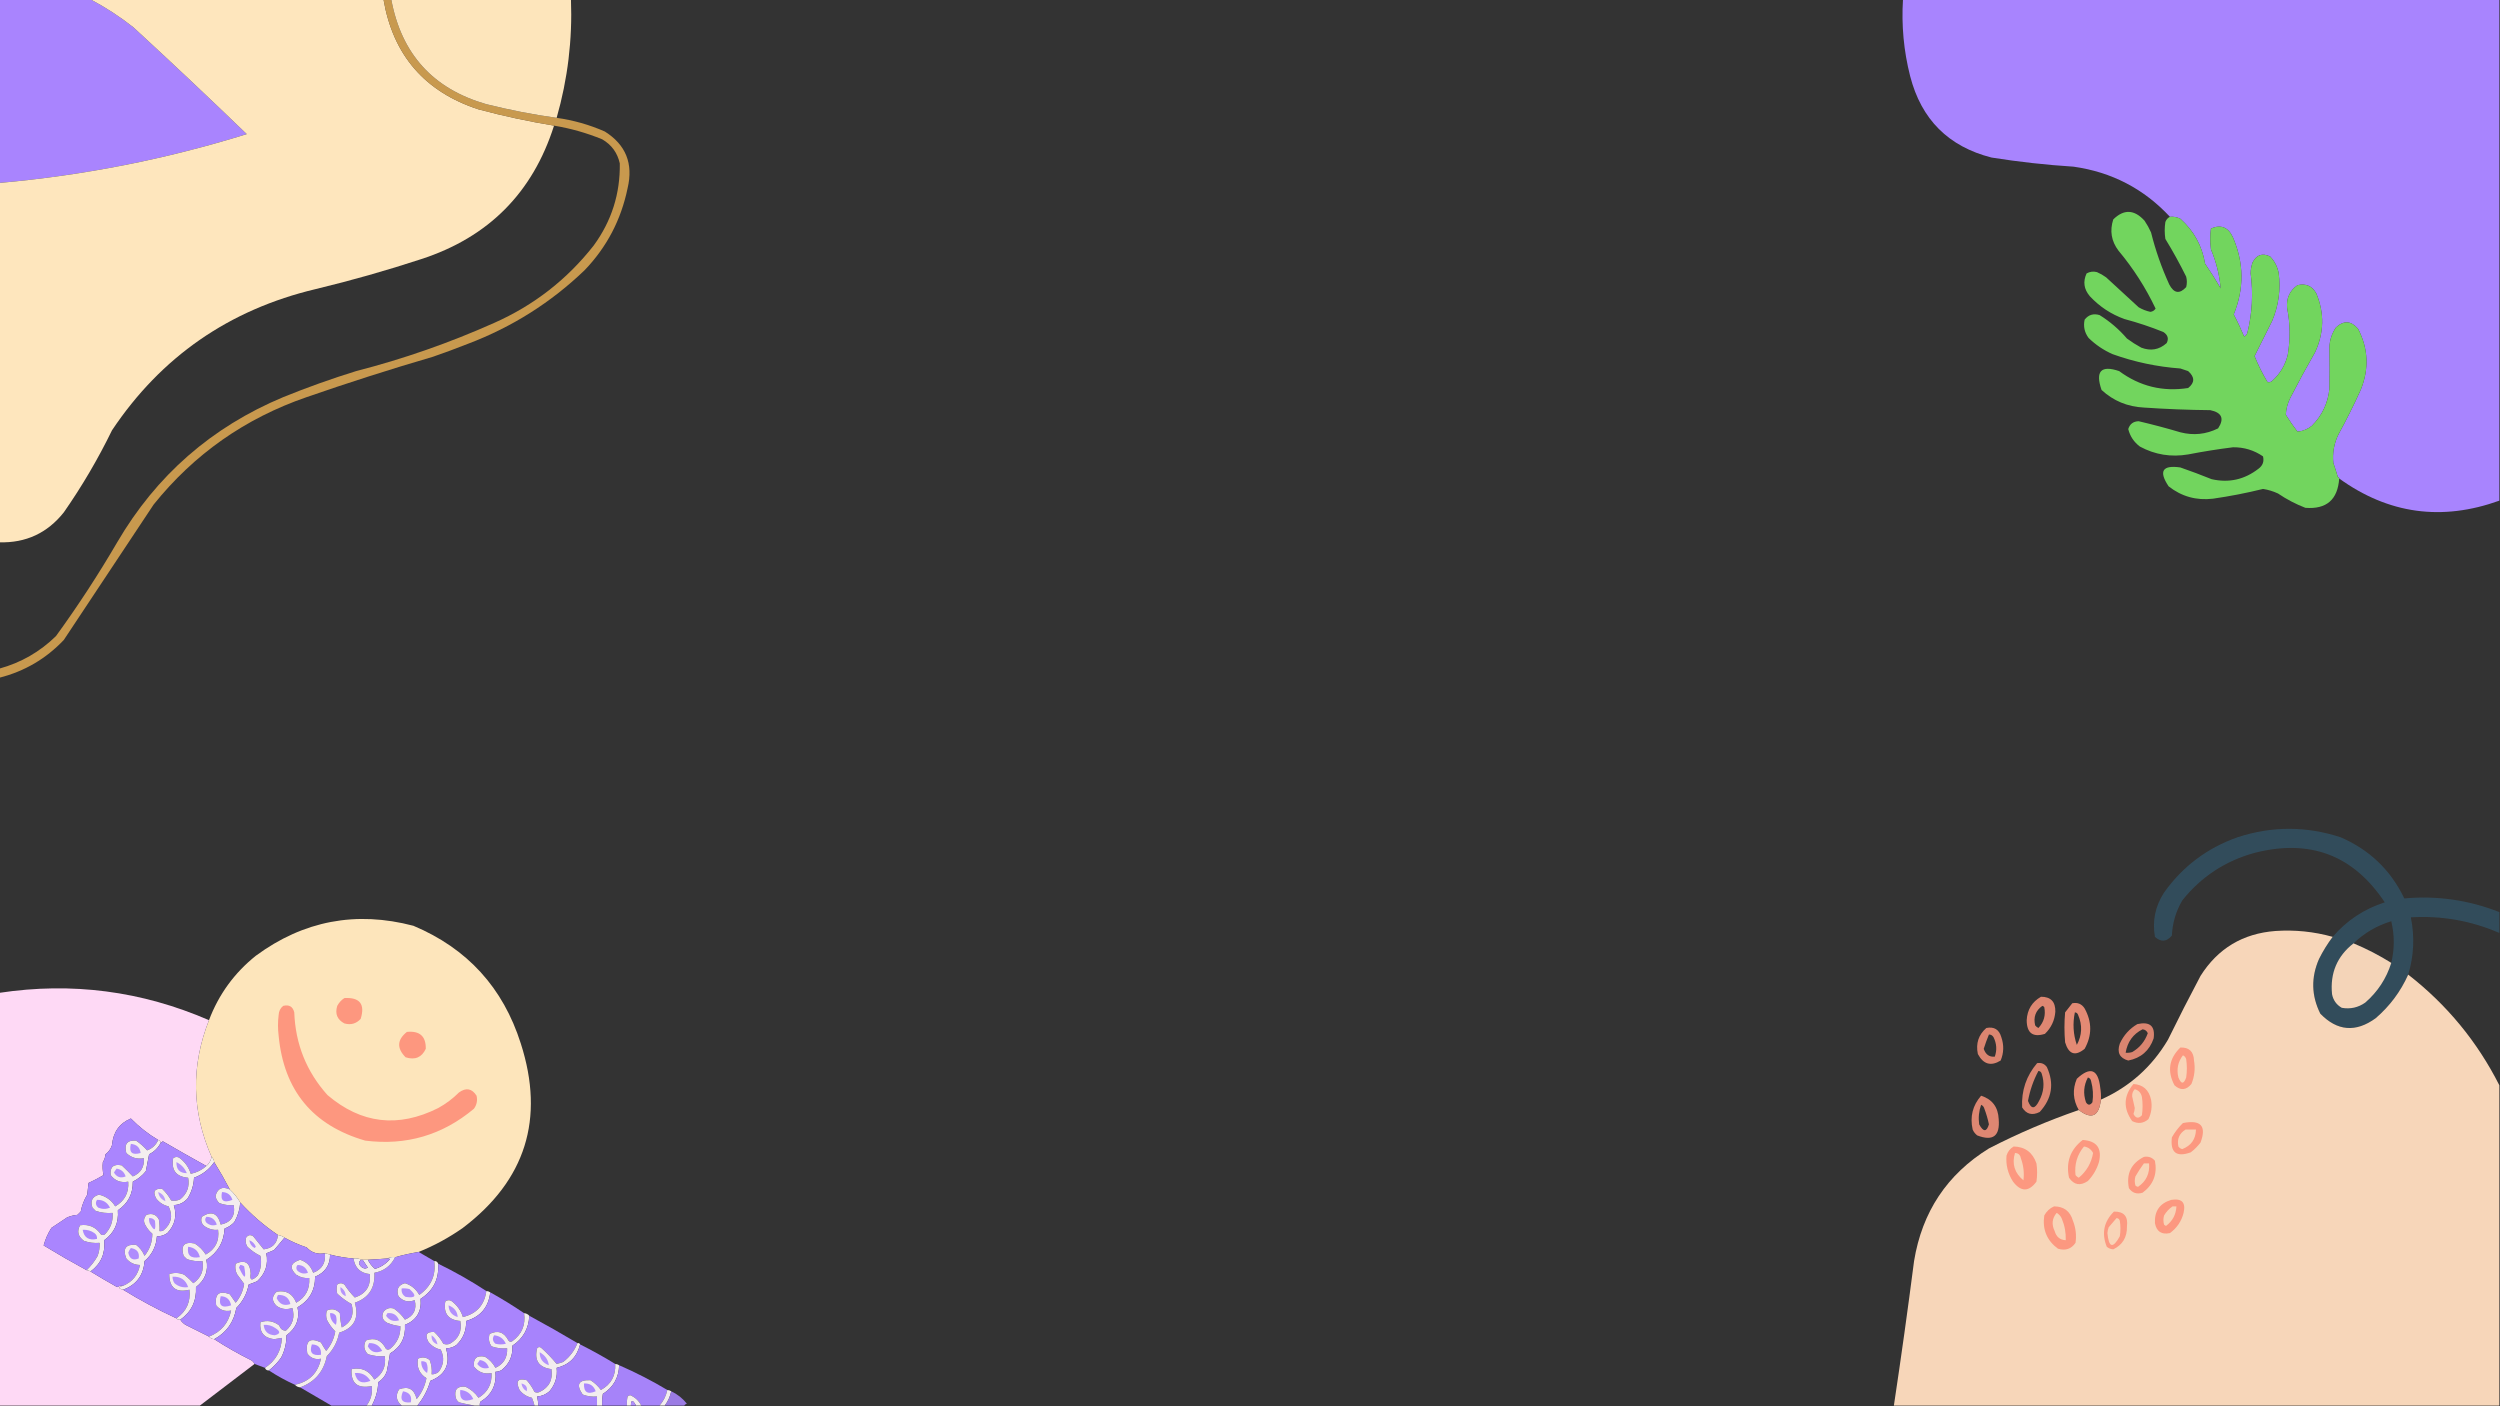 <?xml version="1.0" encoding="UTF-8"?>
<!DOCTYPE svg PUBLIC "-//W3C//DTD SVG 1.1//EN" "http://www.w3.org/Graphics/SVG/1.1/DTD/svg11.dtd">
<svg xmlns="http://www.w3.org/2000/svg" version="1.1" width="1920px" height="1080px" style="shape-rendering:geometricPrecision; text-rendering:geometricPrecision; image-rendering:optimizeQuality; fill-rule:evenodd; clip-rule:evenodd" xmlns:xlink="http://www.w3.org/1999/xlink">
<rect width="100%" height="100%" fill="#333333" stroke="none"/>
<g><path style="opacity:1" fill="#a984fe" d="M -0.5,-0.5 C 22.833,-0.5 46.167,-0.5 69.5,-0.5C 81.118,5.647 92.118,12.814 102.5,21C 131.802,47.967 160.802,75.301 189.5,103C 127.566,122.269 64.232,134.769 -0.5,140.5C -0.5,93.5 -0.5,46.5 -0.5,-0.5 Z"/></g>
<g><path style="opacity:0.997" fill="#fee6bd" d="M 69.5,-0.5 C 144.5,-0.5 219.5,-0.5 294.5,-0.5C 301.861,42.359 326.195,70.526 367.5,84C 386.647,89.121 405.98,93.287 425.5,96.5C 409.109,148.058 375.109,182.225 323.5,199C 296.813,207.755 269.813,215.422 242.5,222C 175.911,237.838 123.745,274.004 86,330.5C 75.261,352.54 62.928,373.54 49,393.5C 36.355,409.405 19.855,417.072 -0.5,416.5C -0.5,324.5 -0.5,232.5 -0.5,140.5C 64.232,134.769 127.566,122.269 189.5,103C 160.802,75.301 131.802,47.967 102.5,21C 92.118,12.814 81.118,5.647 69.5,-0.5 Z"/></g>
<g><path style="opacity:0.868" fill="#dea852" d="M 294.5,-0.5 C 296.5,-0.5 298.5,-0.5 300.5,-0.5C 308.266,41.43 332.6,68.263 373.5,80C 391.327,84.457 409.327,87.957 427.5,90.5C 440.317,92.288 452.651,95.788 464.5,101C 480.656,111.168 486.489,125.668 482,144.5C 477.019,168.772 466.019,189.772 449,207.5C 423.109,232.355 393.276,251.188 359.5,264C 350.577,267.53 341.577,270.863 332.5,274C 299.909,283.53 267.576,293.864 235.5,305C 188.248,321.294 149.081,348.794 118,387.5C 95,422.167 72,456.833 49,491.5C 35.313,505.928 18.813,515.595 -0.5,520.5C -0.5,518.167 -0.5,515.833 -0.5,513.5C 16.171,508.915 30.671,500.582 43,488.5C 59.847,465.31 75.514,441.31 90,416.5C 120.018,365.155 162.518,327.988 217.5,305C 235.863,297.545 254.53,290.879 273.5,285C 309.907,275.643 345.24,263.309 379.5,248C 410.01,234.476 435.51,214.643 456,188.5C 469.708,169.709 476.375,148.709 476,125.5C 474.201,117.367 469.701,111.2 462.5,107C 450.568,102.1 438.234,98.6 425.5,96.5C 405.98,93.287 386.647,89.121 367.5,84C 326.195,70.526 301.861,42.359 294.5,-0.5 Z"/></g>
<g><path style="opacity:0.996" fill="#fee6bc" d="M 300.5,-0.5 C 346.5,-0.5 392.5,-0.5 438.5,-0.5C 439.675,30.435 436.008,60.769 427.5,90.5C 409.327,87.957 391.327,84.457 373.5,80C 332.6,68.263 308.266,41.43 300.5,-0.5 Z"/></g>
<g><path style="opacity:0.998" fill="#a884fe" d="M 1461.5,-0.5 C 1614.17,-0.5 1766.83,-0.5 1919.5,-0.5C 1919.5,127.833 1919.5,256.167 1919.5,384.5C 1875.32,400.411 1834.32,394.744 1796.5,367.5C 1796.5,366.833 1796.17,366.5 1795.5,366.5C 1794.44,362.82 1793.27,359.154 1792,355.5C 1791.23,347.81 1792.56,340.476 1796,333.5C 1802.11,322.392 1807.77,311.059 1813,299.5C 1819.57,283.41 1818.9,267.743 1811,252.5C 1805.63,246.302 1799.96,245.968 1794,251.5C 1790.9,256.036 1789.23,261.036 1789,266.5C 1789.21,277.16 1789.21,287.827 1789,298.5C 1787.86,309.613 1783.36,319.113 1775.5,327C 1772.27,329.616 1768.6,331.116 1764.5,331.5C 1761.24,327.304 1758.24,322.97 1755.5,318.5C 1755.74,313.933 1756.91,309.599 1759,305.5C 1765.08,293.674 1771.41,282.007 1778,270.5C 1784.9,255.625 1785.24,240.625 1779,225.5C 1775.87,219.673 1771.03,217.507 1764.5,219C 1758.5,223.18 1755.83,229.013 1756.5,236.5C 1758.87,248.474 1759.03,260.474 1757,272.5C 1755,280.675 1750.83,287.508 1744.5,293C 1743.55,293.483 1742.55,293.649 1741.5,293.5C 1737.64,287.117 1734.31,280.45 1731.5,273.5C 1735.95,264.595 1740.45,255.595 1745,246.5C 1750.01,234.628 1751.68,222.295 1750,209.5C 1749.02,204.699 1746.85,200.532 1743.5,197C 1737.54,194.132 1733.04,195.632 1730,201.5C 1729.02,204.241 1728.52,207.075 1728.5,210C 1730.53,225.373 1729.7,240.54 1726,255.5C 1725.62,256.942 1724.79,257.942 1723.5,258.5C 1721.1,252.708 1718.44,247.041 1715.5,241.5C 1723.58,221.783 1723.41,202.116 1715,182.5C 1711.43,174.533 1705.76,172.2 1698,175.5C 1697.33,180.833 1697.33,186.167 1698,191.5C 1702.05,201.14 1704.55,211.14 1705.5,221.5C 1701.75,214.998 1697.75,208.665 1693.5,202.5C 1691.21,188.749 1684.88,177.249 1674.5,168C 1671.99,166.748 1669.32,166.248 1666.5,166.5C 1646.48,144.988 1621.81,132.155 1592.5,128C 1571.39,126.659 1550.39,124.325 1529.5,121C 1496.4,112.562 1475.56,91.729 1467,58.5C 1462.07,39.139 1460.24,19.473 1461.5,-0.5 Z"/></g>
<g><path style="opacity:0.973" fill="#74da60" d="M 1666.5,166.5 C 1669.32,166.248 1671.99,166.748 1674.5,168C 1684.88,177.249 1691.21,188.749 1693.5,202.5C 1694,205.467 1694.33,208.467 1694.5,211.5C 1692.74,221.132 1691.57,230.798 1691,240.5C 1695.19,242.628 1698.85,241.628 1702,237.5C 1705.06,232.645 1706.23,227.311 1705.5,221.5C 1704.55,211.14 1702.05,201.14 1698,191.5C 1697.33,186.167 1697.33,180.833 1698,175.5C 1705.76,172.2 1711.43,174.533 1715,182.5C 1723.41,202.116 1723.58,221.783 1715.5,241.5C 1713.03,245.771 1710.53,250.104 1708,254.5C 1706,272.102 1711,274.102 1723,260.5C 1723.46,259.906 1723.63,259.239 1723.5,258.5C 1724.79,257.942 1725.62,256.942 1726,255.5C 1729.7,240.54 1730.53,225.373 1728.5,210C 1728.52,207.075 1729.02,204.241 1730,201.5C 1733.04,195.632 1737.54,194.132 1743.5,197C 1746.85,200.532 1749.02,204.699 1750,209.5C 1751.68,222.295 1750.01,234.628 1745,246.5C 1740.45,255.595 1735.95,264.595 1731.5,273.5C 1727.99,278.572 1726.82,284.239 1728,290.5C 1731.83,294.459 1736.33,295.459 1741.5,293.5C 1742.55,293.649 1743.55,293.483 1744.5,293C 1750.83,287.508 1755,280.675 1757,272.5C 1759.03,260.474 1758.87,248.474 1756.5,236.5C 1755.83,229.013 1758.5,223.18 1764.5,219C 1771.03,217.507 1775.87,219.673 1779,225.5C 1785.24,240.625 1784.9,255.625 1778,270.5C 1771.41,282.007 1765.08,293.674 1759,305.5C 1756.91,309.599 1755.74,313.933 1755.5,318.5C 1755.26,322.41 1756.1,326.077 1758,329.5C 1759.9,331.016 1762.06,331.683 1764.5,331.5C 1768.6,331.116 1772.27,329.616 1775.5,327C 1783.36,319.113 1787.86,309.613 1789,298.5C 1789.21,287.827 1789.21,277.16 1789,266.5C 1789.23,261.036 1790.9,256.036 1794,251.5C 1799.96,245.968 1805.63,246.302 1811,252.5C 1818.9,267.743 1819.57,283.41 1813,299.5C 1807.77,311.059 1802.11,322.392 1796,333.5C 1792.56,340.476 1791.23,347.81 1792,355.5C 1793.27,359.154 1794.44,362.82 1795.5,366.5C 1796.17,366.5 1796.5,366.833 1796.5,367.5C 1795.39,383.776 1786.73,391.276 1770.5,390C 1763.06,387.113 1756.06,383.446 1749.5,379C 1745.84,377.292 1742,376.126 1738,375.5C 1725.29,378.643 1712.45,381.143 1699.5,383C 1686.79,384.491 1675.46,381.325 1665.5,373.5C 1657.71,361.853 1660.71,357.019 1674.5,359C 1682.58,361.803 1690.58,364.803 1698.5,368C 1711.72,371.029 1723.72,368.363 1734.5,360C 1737.79,357.588 1738.96,354.421 1738,350.5C 1731.12,345.764 1723.45,343.43 1715,343.5C 1703.44,344.945 1691.94,346.778 1680.5,349C 1667.4,351.236 1655.07,349.236 1643.5,343C 1638.86,339.539 1635.86,335.039 1634.5,329.5C 1635.73,325.61 1638.39,323.61 1642.5,323.5C 1653.25,326.02 1663.92,328.854 1674.5,332C 1684.56,334.601 1694.23,333.601 1703.5,329C 1708.43,321.519 1706.43,316.852 1697.5,315C 1680.47,314.837 1663.47,314.17 1646.5,313C 1633.94,312.377 1623.11,307.877 1614,299.5C 1609.05,285.109 1613.55,280.276 1627.5,285C 1643.34,296.701 1661,301.035 1680.5,298C 1685.68,293.921 1685.68,289.588 1680.5,285C 1678.5,284.333 1676.5,283.667 1674.5,283C 1656.64,281.691 1639.31,278.025 1622.5,272C 1615.56,268.947 1609.39,264.781 1604,259.5C 1600.89,255.278 1599.89,250.611 1601,245.5C 1603.95,241.723 1607.79,240.557 1612.5,242C 1620.38,246.877 1627.38,252.877 1633.5,260C 1637,262.583 1640.66,264.916 1644.5,267C 1651.79,269.78 1658.29,268.614 1664,263.5C 1665.74,260.099 1664.91,257.266 1661.5,255C 1651.73,251.055 1641.73,247.722 1631.5,245C 1621.24,241.29 1612.41,235.457 1605,227.5C 1600.42,222.107 1599.59,216.273 1602.5,210C 1605.03,208.578 1607.7,208.245 1610.5,209C 1613,210.08 1615.33,211.414 1617.5,213C 1625.83,220.667 1634.17,228.333 1642.5,236C 1645.31,237.658 1648.31,238.825 1651.5,239.5C 1653.21,239.297 1654.54,238.464 1655.5,237C 1647.9,220.972 1638.4,206.138 1627,192.5C 1621.49,185.212 1620.15,177.212 1623,168.5C 1631.14,160.507 1639.14,160.84 1647,169.5C 1648.92,172.339 1650.59,175.339 1652,178.5C 1655.44,192.286 1660.11,205.619 1666,218.5C 1669.59,225.324 1673.92,225.991 1679,220.5C 1679.67,217.833 1679.67,215.167 1679,212.5C 1674.1,202.599 1668.77,192.932 1663,183.5C 1662.33,179.167 1662.33,174.833 1663,170.5C 1663.66,168.676 1664.83,167.343 1666.5,166.5 Z M 1693.5,202.5 C 1697.75,208.665 1701.75,214.998 1705.5,221.5C 1706.23,227.311 1705.06,232.645 1702,237.5C 1698.85,241.628 1695.19,242.628 1691,240.5C 1691.57,230.798 1692.74,221.132 1694.5,211.5C 1694.33,208.467 1694,205.467 1693.5,202.5 Z M 1715.5,241.5 C 1718.44,247.041 1721.1,252.708 1723.5,258.5C 1723.63,259.239 1723.46,259.906 1723,260.5C 1711,274.102 1706,272.102 1708,254.5C 1710.53,250.104 1713.03,245.771 1715.5,241.5 Z M 1731.5,273.5 C 1734.31,280.45 1737.64,287.117 1741.5,293.5C 1736.33,295.459 1731.83,294.459 1728,290.5C 1726.82,284.239 1727.99,278.572 1731.5,273.5 Z M 1755.5,318.5 C 1758.24,322.97 1761.24,327.304 1764.5,331.5C 1762.06,331.683 1759.9,331.016 1758,329.5C 1756.1,326.077 1755.26,322.41 1755.5,318.5 Z"/></g>
<g><path style="opacity:0.951" fill="#334e5e" d="M 1919.5,700.5 C 1919.5,705.833 1919.5,711.167 1919.5,716.5C 1897.83,707.11 1875.16,703.11 1851.5,704.5C 1854.55,719.333 1853.88,734 1849.5,748.5C 1843.69,761.486 1835.36,772.652 1824.5,782C 1809.21,793.094 1795.04,791.928 1782,778.5C 1775.11,764.692 1774.78,750.692 1781,736.5C 1784.01,730.47 1787.51,724.804 1791.5,719.5C 1802.29,706.93 1815.63,698.097 1831.5,693C 1807.44,656.748 1774.11,644.081 1731.5,655C 1709,661.187 1690.5,673.353 1676,691.5C 1671.11,699.837 1668.44,708.837 1668,718.5C 1663.97,723.364 1659.63,723.698 1655,719.5C 1652.86,707.363 1655.2,696.03 1662,685.5C 1676.25,665.436 1695.08,651.269 1718.5,643C 1744.85,634.399 1771.19,634.399 1797.5,643C 1819.72,652.551 1836.05,668.217 1846.5,690C 1871.7,687.728 1896.03,691.228 1919.5,700.5 Z M 1836.5,739.5 C 1827.27,733.719 1817.61,728.719 1807.5,724.5C 1815.72,716.55 1825.39,710.883 1836.5,707.5C 1839.05,718.15 1839.05,728.817 1836.5,739.5 Z"/></g>
<g><path style="opacity:0.995" fill="#fee6bc" d="M 321.5,961.5 C 315.435,962.516 309.435,963.85 303.5,965.5C 301.265,965.205 299.265,965.539 297.5,966.5C 292.507,966.916 287.507,967.249 282.5,967.5C 281.167,967.5 279.833,967.5 278.5,967.5C 278.167,967.5 277.833,967.5 277.5,967.5C 275.735,966.539 273.735,966.205 271.5,966.5C 265.393,966.056 259.393,965.056 253.5,963.5C 252.167,963.167 250.833,962.833 249.5,962.5C 243.926,963.544 239.259,962.044 235.5,958C 229.572,956.035 223.906,953.535 218.5,950.5C 217.07,949.463 215.403,948.796 213.5,948.5C 202.86,941.339 193.194,933.006 184.5,923.5C 182.303,919.762 179.636,916.429 176.5,913.5C 172.749,906.329 168.749,899.329 164.5,892.5C 164.34,890.847 163.674,889.514 162.5,888.5C 147.223,853.825 146.556,818.825 160.5,783.5C 167.968,763.741 179.968,747.241 196.5,734C 233.103,707.08 273.436,699.413 317.5,711C 358.903,728.407 386.403,758.573 400,801.5C 418.519,859.271 403.686,906.437 355.5,943C 344.841,950.495 333.507,956.661 321.5,961.5 Z"/></g>
<g><path style="opacity:0.997" fill="#f7d6b9" d="M 1791.5,719.5 C 1787.51,724.804 1784.01,730.47 1781,736.5C 1774.78,750.692 1775.11,764.692 1782,778.5C 1795.04,791.928 1809.21,793.094 1824.5,782C 1835.36,772.652 1843.69,761.486 1849.5,748.5C 1879.22,771.625 1902.55,799.958 1919.5,833.5C 1919.5,915.5 1919.5,997.5 1919.5,1079.5C 1764.5,1079.5 1609.5,1079.5 1454.5,1079.5C 1460.06,1042.6 1465.22,1005.6 1470,968.5C 1476.19,930.713 1495.36,901.88 1527.5,882C 1549.79,870.513 1572.79,860.68 1596.5,852.5C 1606.39,860.065 1612.05,857.399 1613.5,844.5C 1635.52,834.651 1652.69,819.317 1665,798.5C 1673.09,781.979 1681.43,765.646 1690,749.5C 1703.31,728.422 1722.48,716.922 1747.5,715C 1762.45,713.976 1777.11,715.476 1791.5,719.5 Z"/></g>
<g><path style="opacity:0.988" fill="#f6d5b9" d="M 1807.5,724.5 C 1817.61,728.719 1827.27,733.719 1836.5,739.5C 1832.73,751.538 1826.06,761.705 1816.5,770C 1811.03,773.824 1805.03,775.158 1798.5,774C 1794.42,771.688 1791.92,768.188 1791,763.5C 1789.42,747.346 1794.92,734.346 1807.5,724.5 Z"/></g>
<g><path style="opacity:0.997" fill="#fed9f5" d="M 160.5,783.5 C 146.556,818.825 147.223,853.825 162.5,888.5C 161.921,891.331 160.588,893.664 158.5,895.5C 147.315,889.321 136.148,882.987 125,876.5C 124.617,877.056 124.117,877.389 123.5,877.5C 123.167,876.5 122.5,875.833 121.5,875.5C 113.843,870.985 106.843,865.485 100.5,859C 91.694,862.701 86.861,869.534 86,879.5C 85.07,882.362 83.403,884.695 81,886.5C 80.829,888.715 80.163,890.715 79,892.5C 78.612,895.849 78.779,899.183 79.5,902.5C 75.806,904.677 71.972,906.677 68,908.5C 67.667,911.5 67.333,914.5 67,917.5C 64.555,921.497 62.888,925.831 62,930.5C 61.167,931.333 60.333,932.167 59.5,933C 56.711,933.241 54.044,933.908 51.5,935C 47.5,937.667 43.5,940.333 39.5,943C 36.832,947.157 34.832,951.657 33.5,956.5C 44.329,963.083 55.329,969.416 66.5,975.5C 67.609,975.557 68.609,975.89 69.5,976.5C 76.188,980.6 83.022,984.6 90,988.5C 91.356,987.62 92.856,987.286 94.5,987.5C 90.638,988.459 90.638,989.459 94.5,990.5C 107.682,998.593 121.348,1005.93 135.5,1012.5C 136.209,1013.4 137.209,1013.74 138.5,1013.5C 139.642,1015.43 141.308,1016.93 143.5,1018C 149.22,1020.86 154.886,1023.69 160.5,1026.5C 161.514,1027.67 162.847,1028.34 164.5,1028.5C 173.779,1034.48 183.446,1039.98 193.5,1045C 194.381,1045.71 195.047,1046.54 195.5,1047.5C 181.461,1058.18 167.461,1068.84 153.5,1079.5C 102.167,1079.5 50.833,1079.5 -0.5,1079.5C -0.5,973.833 -0.5,868.167 -0.5,762.5C 55.179,754.073 108.846,761.073 160.5,783.5 Z"/></g>
<g><path style="opacity:0.846" fill="#fc967d" d="M 1567.5,765.5 C 1574.99,765.494 1578.66,769.327 1578.5,777C 1577.98,783.704 1575.31,789.37 1570.5,794C 1561.22,796.903 1556.55,793.403 1556.5,783.5C 1556.94,775.419 1560.61,769.419 1567.5,765.5 Z M 1568.5,772.5 C 1569.12,772.611 1569.62,772.944 1570,773.5C 1571.22,779.664 1569.72,784.997 1565.5,789.5C 1564.52,789.023 1563.69,788.357 1563,787.5C 1561.51,781.163 1563.35,776.163 1568.5,772.5 Z"/></g>
<g><path style="opacity:1" fill="#fd977f" d="M 264.5,766.5 C 276.362,765.86 280.529,771.193 277,782.5C 273.604,786.203 269.437,787.369 264.5,786C 258.975,783.081 257.142,778.581 259,772.5C 260.36,769.977 262.193,767.977 264.5,766.5 Z"/></g>
<g><path style="opacity:0.877" fill="#fc967d" d="M 1591.5,770.5 C 1595.64,769.704 1598.81,771.037 1601,774.5C 1606.72,784.895 1606.72,795.228 1601,805.5C 1593.78,811.412 1588.78,809.745 1586,800.5C 1585.33,792.833 1585.33,785.167 1586,777.5C 1587.84,775.136 1589.68,772.803 1591.5,770.5 Z M 1593.5,777.5 C 1594.75,777.577 1595.58,778.244 1596,779.5C 1599.37,787.311 1599.04,794.977 1595,802.5C 1592.23,794.338 1591.73,786.004 1593.5,777.5 Z"/></g>
<g><path style="opacity:1" fill="#fd977f" d="M 217.5,772.5 C 222.058,771.38 224.891,773.047 226,777.5C 226.89,801.861 235.39,823.028 251.5,841C 277.439,863.074 305.773,866.408 336.5,851C 342.399,847.769 347.732,843.769 352.5,839C 357.94,835.089 362.44,835.922 366,841.5C 366.841,845.12 366.174,848.454 364,851.5C 339.756,871.803 311.923,879.969 280.5,876C 240.164,864.318 217.997,837.485 214,795.5C 213.333,790.167 213.333,784.833 214,779.5C 214.133,776.596 215.3,774.262 217.5,772.5 Z"/></g>
<g><path style="opacity:0.827" fill="#fc967d" d="M 1641.5,786.5 C 1651.15,784.367 1655.32,788.034 1654,797.5C 1650.76,806.912 1644.26,812.579 1634.5,814.5C 1627.86,812.636 1625.69,808.303 1628,801.5C 1630.97,795.033 1635.47,790.033 1641.5,786.5 Z M 1645.5,790.5 C 1647.38,790.712 1648.72,791.712 1649.5,793.5C 1647.26,799.84 1643.26,804.673 1637.5,808C 1635.87,808.494 1634.2,808.66 1632.5,808.5C 1633.87,800.163 1638.2,794.163 1645.5,790.5 Z"/></g>
<g><path style="opacity:0.836" fill="#fc967d" d="M 1525.5,789.5 C 1531.47,788.297 1535.3,790.631 1537,796.5C 1539.12,802.611 1538.95,808.611 1536.5,814.5C 1529.04,819.074 1523.21,817.408 1519,809.5C 1517.31,801.415 1519.47,794.748 1525.5,789.5 Z M 1527.5,794.5 C 1529.02,794.511 1530.18,795.177 1531,796.5C 1533.44,801.44 1533.78,806.44 1532,811.5C 1527.86,811.931 1525.03,809.931 1523.5,805.5C 1524.69,801.742 1526.02,798.075 1527.5,794.5 Z"/></g>
<g><path style="opacity:1" fill="#fd977f" d="M 312.5,792.5 C 322.356,791.532 327.19,795.865 327,805.5C 323.903,812.132 318.736,814.299 311.5,812C 304.606,805.024 304.939,798.524 312.5,792.5 Z"/></g>
<g><path style="opacity:1" fill="#fc9981" d="M 1674.5,804.5 C 1681.24,804.25 1684.74,807.583 1685,814.5C 1686.06,820.724 1685.39,826.724 1683,832.5C 1678.97,837.364 1674.63,837.698 1670,833.5C 1664.28,822.657 1665.78,812.99 1674.5,804.5 Z"/></g>
<g><path style="opacity:1" fill="#f8d5b8" d="M 1676.5,810.5 C 1677.79,811.058 1678.62,812.058 1679,813.5C 1679.67,818.167 1679.67,822.833 1679,827.5C 1677.15,832.772 1675.15,832.772 1673,827.5C 1671.49,821.13 1672.65,815.464 1676.5,810.5 Z"/></g>
<g><path style="opacity:0.827" fill="#fc967d" d="M 1564.5,816.5 C 1567.65,815.959 1570.15,816.959 1572,819.5C 1577.78,832.181 1575.94,843.681 1566.5,854C 1560.77,856.904 1556.27,855.738 1553,850.5C 1552.36,837.589 1556.19,826.255 1564.5,816.5 Z M 1565.5,822.5 C 1566.75,822.577 1567.58,823.244 1568,824.5C 1570.38,831.79 1569.71,838.79 1566,845.5C 1562.77,852.004 1559.94,852.004 1557.5,845.5C 1558.98,837.399 1561.64,829.733 1565.5,822.5 Z"/></g>
<g><path style="opacity:0.891" fill="#fd977f" d="M 1613.5,844.5 C 1612.05,857.399 1606.39,860.065 1596.5,852.5C 1592.03,844.735 1591.53,836.735 1595,828.5C 1605.42,818.798 1611.42,821.132 1613,835.5C 1613.5,838.482 1613.66,841.482 1613.5,844.5 Z M 1603.5,827.5 C 1604.93,827.881 1605.76,828.881 1606,830.5C 1607.44,835.762 1607.77,841.096 1607,846.5C 1605.22,849.003 1603.55,849.003 1602,846.5C 1599.79,839.888 1600.29,833.554 1603.5,827.5 Z"/></g>
<g><path style="opacity:1" fill="#fc9a81" d="M 1638.5,832.5 C 1645.87,833.03 1650.37,837.03 1652,844.5C 1652.98,849.734 1652.31,854.734 1650,859.5C 1646.21,862.803 1642.04,863.303 1637.5,861C 1630.51,851.156 1630.84,841.656 1638.5,832.5 Z"/></g>
<g><path style="opacity:1" fill="#f8d3b6" d="M 1639.5,836.5 C 1642.52,837.353 1644.35,839.353 1645,842.5C 1645.67,847.167 1645.67,851.833 1645,856.5C 1642.43,859.259 1640.26,858.926 1638.5,855.5C 1639.06,854.061 1639.4,852.561 1639.5,851C 1638.83,848 1638.17,845 1637.5,842C 1637.39,839.822 1638.06,837.988 1639.5,836.5 Z"/></g>
<g><path style="opacity:0.848" fill="#fc967d" d="M 1521.5,841.5 C 1530.07,844.271 1534.57,850.271 1535,859.5C 1536.1,872.527 1530.6,876.694 1518.5,872C 1516.95,870.786 1515.78,869.286 1515,867.5C 1512.81,857.658 1514.98,848.991 1521.5,841.5 Z M 1521.5,848.5 C 1522.79,849.058 1523.62,850.058 1524,851.5C 1525.47,855.411 1526.64,859.411 1527.5,863.5C 1525.71,869.456 1523.21,869.456 1520,863.5C 1519.29,858.372 1519.79,853.372 1521.5,848.5 Z"/></g>
<g><path style="opacity:1" fill="#aa85fe" d="M 121.5,875.5 C 119.811,879.355 116.978,882.022 113,883.5C 110.484,880.651 107.651,878.151 104.5,876C 97.676,875.506 95.176,878.672 97,885.5C 100.735,889.096 105.235,890.429 110.5,889.5C 110.967,896.241 108.134,900.908 102,903.5C 99.284,900.589 96.451,897.756 93.5,895C 87.132,893.742 84.299,896.242 85,902.5C 88.386,906.92 92.886,908.586 98.5,907.5C 99.104,915.96 95.771,922.294 88.5,926.5C 85.605,921.777 81.439,918.777 76,917.5C 70.862,918.976 69.195,922.31 71,927.5C 71.833,928.333 72.667,929.167 73.5,930C 77.7,931.367 82.033,931.867 86.5,931.5C 86.97,937.926 84.97,943.426 80.5,948C 79.5,948.667 78.5,948.667 77.5,948C 73.548,942.354 68.215,940.021 61.5,941C 58.931,945.667 59.931,949.667 64.5,953C 68.363,954.354 72.363,954.854 76.5,954.5C 76.699,957.941 76.199,961.274 75,964.5C 72.716,968.614 69.883,972.28 66.5,975.5C 55.329,969.416 44.329,963.083 33.5,956.5C 34.832,951.657 36.832,947.157 39.5,943C 43.5,940.333 47.5,937.667 51.5,935C 54.044,933.908 56.711,933.241 59.5,933C 60.333,932.167 61.167,931.333 62,930.5C 62.888,925.831 64.555,921.497 67,917.5C 67.333,914.5 67.667,911.5 68,908.5C 71.972,906.677 75.806,904.677 79.5,902.5C 78.779,899.183 78.612,895.849 79,892.5C 80.163,890.715 80.829,888.715 81,886.5C 83.403,884.695 85.07,882.362 86,879.5C 86.861,869.534 91.694,862.701 100.5,859C 106.843,865.485 113.843,870.985 121.5,875.5 Z"/></g>
<g><path style="opacity:1" fill="#fc9880" d="M 1676.5,862.5 C 1690.29,859.776 1694.79,864.776 1690,877.5C 1687.83,880.333 1685.33,882.833 1682.5,885C 1671.47,888.97 1666.64,885.136 1668,873.5C 1670.35,869.338 1673.18,865.671 1676.5,862.5 Z"/></g>
<g><path style="opacity:1" fill="#f8d4b7" d="M 1678.5,867.5 C 1681.17,867.5 1683.83,867.5 1686.5,867.5C 1686.35,874.822 1682.85,879.822 1676,882.5C 1674.74,882.241 1673.74,881.574 1673,880.5C 1671.83,874.853 1673.66,870.519 1678.5,867.5 Z"/></g>
<g><path style="opacity:1" fill="#f4eeef" d="M 121.5,875.5 C 122.5,875.833 123.167,876.5 123.5,877.5C 121.522,881.478 118.522,884.478 114.5,886.5C 113.703,890.842 112.87,895.176 112,899.5C 109.268,902.896 105.935,905.563 102,907.5C 102.083,917.006 98.249,924.339 90.5,929.5C 91.293,939.241 87.793,946.908 80,952.5C 81.03,962.604 77.53,970.604 69.5,976.5C 68.609,975.89 67.609,975.557 66.5,975.5C 69.883,972.28 72.716,968.614 75,964.5C 76.199,961.274 76.699,957.941 76.5,954.5C 72.363,954.854 68.363,954.354 64.5,953C 59.931,949.667 58.931,945.667 61.5,941C 68.215,940.021 73.548,942.354 77.5,948C 78.5,948.667 79.5,948.667 80.5,948C 84.97,943.426 86.97,937.926 86.5,931.5C 82.033,931.867 77.7,931.367 73.5,930C 72.667,929.167 71.833,928.333 71,927.5C 69.195,922.31 70.862,918.976 76,917.5C 81.439,918.777 85.605,921.777 88.5,926.5C 95.771,922.294 99.104,915.96 98.5,907.5C 92.886,908.586 88.386,906.92 85,902.5C 84.299,896.242 87.132,893.742 93.5,895C 96.451,897.756 99.284,900.589 102,903.5C 108.134,900.908 110.967,896.241 110.5,889.5C 105.235,890.429 100.735,889.096 97,885.5C 95.176,878.672 97.676,875.506 104.5,876C 107.651,878.151 110.484,880.651 113,883.5C 116.978,882.022 119.811,879.355 121.5,875.5 Z"/></g>
<g><path style="opacity:1" fill="#fc9880" d="M 1599.5,875.5 C 1610.33,876.174 1614.5,881.84 1612,892.5C 1610.32,898.041 1607.48,902.874 1603.5,907C 1597.7,910.951 1592.86,910.117 1589,904.5C 1586.5,892.498 1590,882.832 1599.5,875.5 Z"/></g>
<g><path style="opacity:1" fill="#aa85fe" d="M 158.5,895.5 C 155.052,898.558 151.052,900.558 146.5,901.5C 144.947,896.424 141.947,892.257 137.5,889C 135.888,888.28 134.388,888.446 133,889.5C 131.396,898.724 135.23,903.724 144.5,904.5C 145.726,911.208 143.726,916.708 138.5,921C 136.246,922.15 133.913,922.484 131.5,922C 129.65,918.638 127.317,915.638 124.5,913C 118.609,912.638 117.109,915.138 120,920.5C 122.445,923.64 125.612,925.64 129.5,926.5C 132.996,933.693 131.662,939.86 125.5,945C 124.552,945.483 123.552,945.649 122.5,945.5C 122.665,942.482 122.498,939.482 122,936.5C 119.947,932.708 116.781,931.542 112.5,933C 110.163,935.593 109.996,938.426 112,941.5C 113.29,943.792 114.957,945.792 117,947.5C 117.001,953.84 115.001,959.507 111,964.5C 109.569,961.073 107.402,958.24 104.5,956C 96.516,955.45 94.016,958.95 97,966.5C 99.686,969.734 103.186,971.4 107.5,971.5C 106.001,979.18 101.667,984.513 94.5,987.5C 92.856,987.286 91.356,987.62 90,988.5C 83.022,984.6 76.188,980.6 69.5,976.5C 77.53,970.604 81.03,962.604 80,952.5C 87.793,946.908 91.293,939.241 90.5,929.5C 98.249,924.339 102.083,917.006 102,907.5C 105.935,905.563 109.268,902.896 112,899.5C 112.87,895.176 113.703,890.842 114.5,886.5C 118.522,884.478 121.522,881.478 123.5,877.5C 124.117,877.389 124.617,877.056 125,876.5C 136.148,882.987 147.315,889.321 158.5,895.5 Z"/></g>
<g><path style="opacity:1" fill="#af8cfd" d="M 100.5,878.5 C 104.983,878.951 107.483,881.284 108,885.5C 101.416,887.415 98.916,885.082 100.5,878.5 Z"/></g>
<g><path style="opacity:1" fill="#fc9880" d="M 1546.5,880.5 C 1555.24,880.716 1561.07,885.05 1564,893.5C 1564.67,898.167 1564.67,902.833 1564,907.5C 1558.1,915.47 1552.1,915.47 1546,907.5C 1542.06,901.353 1540.39,894.687 1541,887.5C 1541.97,884.379 1543.8,882.046 1546.5,880.5 Z"/></g>
<g><path style="opacity:1" fill="#f8d3b7" d="M 1600.5,880.5 C 1603.65,880.976 1605.98,882.643 1607.5,885.5C 1606.14,893.23 1602.47,899.563 1596.5,904.5C 1595.52,904.023 1594.69,903.357 1594,902.5C 1593.07,894.206 1595.24,886.873 1600.5,880.5 Z"/></g>
<g><path style="opacity:1" fill="#f8d3b7" d="M 1547.5,885.5 C 1550.05,885.561 1551.55,886.894 1552,889.5C 1554.06,895.02 1554.72,900.687 1554,906.5C 1547.18,900.876 1545.01,893.876 1547.5,885.5 Z"/></g>
<g><path style="opacity:1" fill="#f4eeef" d="M 158.5,895.5 C 160.588,893.664 161.921,891.331 162.5,888.5C 163.674,889.514 164.34,890.847 164.5,892.5C 160.714,898.1 155.548,902.1 149,904.5C 148.743,910.272 147.076,915.605 144,920.5C 141.195,923.653 137.695,925.319 133.5,925.5C 136.036,933.742 134.37,940.908 128.5,947C 126.091,948.707 123.425,949.54 120.5,949.5C 119.964,957.239 116.797,963.573 111,968.5C 110.237,979.424 104.737,986.758 94.5,990.5C 90.638,989.459 90.638,988.459 94.5,987.5C 101.667,984.513 106.001,979.18 107.5,971.5C 103.186,971.4 99.686,969.734 97,966.5C 94.016,958.95 96.516,955.45 104.5,956C 107.402,958.24 109.569,961.073 111,964.5C 115.001,959.507 117.001,953.84 117,947.5C 114.957,945.792 113.29,943.792 112,941.5C 109.996,938.426 110.163,935.593 112.5,933C 116.781,931.542 119.947,932.708 122,936.5C 122.498,939.482 122.665,942.482 122.5,945.5C 123.552,945.649 124.552,945.483 125.5,945C 131.662,939.86 132.996,933.693 129.5,926.5C 125.612,925.64 122.445,923.64 120,920.5C 117.109,915.138 118.609,912.638 124.5,913C 127.317,915.638 129.65,918.638 131.5,922C 133.913,922.484 136.246,922.15 138.5,921C 143.726,916.708 145.726,911.208 144.5,904.5C 135.23,903.724 131.396,898.724 133,889.5C 134.388,888.446 135.888,888.28 137.5,889C 141.947,892.257 144.947,896.424 146.5,901.5C 151.052,900.558 155.052,898.558 158.5,895.5 Z"/></g>
<g><path style="opacity:1" fill="#fc9880" d="M 1646.5,888.5 C 1649.97,887.875 1652.8,888.875 1655,891.5C 1656.93,901.734 1653.76,909.901 1645.5,916C 1641.1,917.378 1637.6,916.212 1635,912.5C 1632.84,901.528 1636.67,893.528 1646.5,888.5 Z"/></g>
<g><path style="opacity:1" fill="#b18ffd" d="M 135.5,892.5 C 139.166,894.282 141.832,897.115 143.5,901C 137.984,900.981 135.317,898.148 135.5,892.5 Z"/></g>
<g><path style="opacity:1" fill="#aa85fe" d="M 164.5,892.5 C 168.749,899.329 172.749,906.329 176.5,913.5C 170.75,910.935 167.083,912.602 165.5,918.5C 165.848,920.697 166.848,922.53 168.5,924C 172.026,925.337 175.692,925.837 179.5,925.5C 180.875,933.771 177.542,938.771 169.5,940.5C 167.299,931.641 162.466,929.641 155,934.5C 153.959,937.636 154.793,940.136 157.5,942C 160.536,944.006 163.869,944.84 167.5,944.5C 168.591,952.985 165.424,959.318 158,963.5C 155.833,960 153,957.167 149.5,955C 141.436,953.399 138.603,956.566 141,964.5C 141.833,965.333 142.667,966.167 143.5,967C 147.363,968.354 151.363,968.854 155.5,968.5C 156.733,975.694 154.4,981.36 148.5,985.5C 146.343,983.178 144.01,981.011 141.5,979C 137.675,977.372 133.842,977.205 130,978.5C 130.006,988.996 135.172,992.996 145.5,990.5C 146.526,999.784 143.192,1007.12 135.5,1012.5C 121.348,1005.93 107.682,998.593 94.5,990.5C 104.737,986.758 110.237,979.424 111,968.5C 116.797,963.573 119.964,957.239 120.5,949.5C 123.425,949.54 126.091,948.707 128.5,947C 134.37,940.908 136.036,933.742 133.5,925.5C 137.695,925.319 141.195,923.653 144,920.5C 147.076,915.605 148.743,910.272 149,904.5C 155.548,902.1 160.714,898.1 164.5,892.5 Z"/></g>
<g><path style="opacity:1" fill="#f8d4b7" d="M 1646.5,893.5 C 1647.83,893.5 1649.17,893.5 1650.5,893.5C 1651.12,901.251 1648.29,907.251 1642,911.5C 1641.23,911.355 1640.56,911.022 1640,910.5C 1639.33,908.167 1639.33,905.833 1640,903.5C 1642,900.014 1644.16,896.681 1646.5,893.5 Z"/></g>
<g><path style="opacity:1" fill="#b08dfd" d="M 89.5,897.5 C 93.012,898.005 95.345,900.005 96.5,903.5C 92.671,905.09 89.671,904.09 87.5,900.5C 88.192,899.482 88.859,898.482 89.5,897.5 Z"/></g>
<g><path style="opacity:1" fill="#f3edef" d="M 176.5,913.5 C 179.636,916.429 182.303,919.762 184.5,923.5C 184.176,928.726 182.676,933.726 180,938.5C 177.93,940.787 175.43,942.453 172.5,943.5C 171.935,953.971 167.269,961.971 158.5,967.5C 160.199,976.06 157.532,983.06 150.5,988.5C 151.021,999.122 147.021,1007.46 138.5,1013.5C 137.209,1013.74 136.209,1013.4 135.5,1012.5C 143.192,1007.12 146.526,999.784 145.5,990.5C 135.172,992.996 130.006,988.996 130,978.5C 133.842,977.205 137.675,977.372 141.5,979C 144.01,981.011 146.343,983.178 148.5,985.5C 154.4,981.36 156.733,975.694 155.5,968.5C 151.363,968.854 147.363,968.354 143.5,967C 142.667,966.167 141.833,965.333 141,964.5C 138.603,956.566 141.436,953.399 149.5,955C 153,957.167 155.833,960 158,963.5C 165.424,959.318 168.591,952.985 167.5,944.5C 163.869,944.84 160.536,944.006 157.5,942C 154.793,940.136 153.959,937.636 155,934.5C 162.466,929.641 167.299,931.641 169.5,940.5C 177.542,938.771 180.875,933.771 179.5,925.5C 175.692,925.837 172.026,925.337 168.5,924C 166.848,922.53 165.848,920.697 165.5,918.5C 167.083,912.602 170.75,910.935 176.5,913.5 Z"/></g>
<g><path style="opacity:1" fill="#ac88fe" d="M 170.5,915.5 C 174.585,915.582 177.252,917.582 178.5,921.5C 171.738,924.159 169.071,922.159 170.5,915.5 Z"/></g>
<g><path style="opacity:1" fill="#b99afc" d="M 121.5,915.5 C 124.79,916.772 126.624,919.105 127,922.5C 123.805,921.149 121.972,918.815 121.5,915.5 Z"/></g>
<g><path style="opacity:1" fill="#ab87fe" d="M 74.5,921.5 C 79.035,921.346 82.369,923.346 84.5,927.5C 81.494,928.748 78.494,928.748 75.5,927.5C 73.454,925.719 73.12,923.719 74.5,921.5 Z"/></g>
<g><path style="opacity:1" fill="#fc9880" d="M 1667.5,921.5 C 1675.66,920.164 1678.83,923.497 1677,931.5C 1675.37,937.93 1671.87,943.097 1666.5,947C 1660.14,948.401 1656.3,945.901 1655,939.5C 1654.49,930.169 1658.66,924.169 1667.5,921.5 Z"/></g>
<g><path style="opacity:1" fill="#aa85fe" d="M 184.5,923.5 C 193.194,933.006 202.86,941.339 213.5,948.5C 212.775,955.042 209.109,958.708 202.5,959.5C 199.855,956.245 197.188,952.912 194.5,949.5C 192.356,948.047 190.523,948.38 189,950.5C 188.294,952.971 188.627,955.305 190,957.5C 193.011,960.378 196.344,962.712 200,964.5C 201.068,969.768 200.401,974.768 198,979.5C 193.454,984.056 191.621,983.556 192.5,978C 192.076,969.721 188.243,967.221 181,970.5C 180.416,973.257 180.75,975.923 182,978.5C 183.848,981.011 185.681,983.511 187.5,986C 186.678,991.477 184.511,996.31 181,1000.5C 179.5,998.333 178,996.167 176.5,994C 168.246,990.919 164.746,993.752 166,1002.5C 168.944,1006.11 172.777,1007.45 177.5,1006.5C 175.437,1016.23 169.771,1022.9 160.5,1026.5C 154.886,1023.69 149.22,1020.86 143.5,1018C 141.308,1016.93 139.642,1015.43 138.5,1013.5C 147.021,1007.46 151.021,999.122 150.5,988.5C 157.532,983.06 160.199,976.06 158.5,967.5C 167.269,961.971 171.935,953.971 172.5,943.5C 175.43,942.453 177.93,940.787 180,938.5C 182.676,933.726 184.176,928.726 184.5,923.5 Z"/></g>
<g><path style="opacity:1" fill="#fc9880" d="M 1577.5,926.5 C 1585.04,926.529 1589.87,930.195 1592,937.5C 1594.18,942.995 1594.85,948.661 1594,954.5C 1590.75,959.223 1586.25,960.723 1580.5,959C 1571.94,952.652 1568.44,944.152 1570,933.5C 1571.74,930.254 1574.24,927.921 1577.5,926.5 Z"/></g>
<g><path style="opacity:1" fill="#f8d3b6" d="M 1668.5,926.5 C 1669.5,926.5 1670.5,926.5 1671.5,926.5C 1671.2,932.769 1668.53,937.769 1663.5,941.5C 1662.91,941.291 1662.41,940.957 1662,940.5C 1661.33,938.167 1661.33,935.833 1662,933.5C 1663.69,930.642 1665.86,928.309 1668.5,926.5 Z"/></g>
<g><path style="opacity:1" fill="#fc9a82" d="M 1623.5,930.5 C 1631.17,930.35 1634.51,934.183 1633.5,942C 1633.67,950.176 1630.17,956.009 1623,959.5C 1621.1,959.385 1619.44,958.718 1618,957.5C 1613.88,947.251 1615.72,938.251 1623.5,930.5 Z"/></g>
<g><path style="opacity:1" fill="#f8d4b7" d="M 1579.5,931.5 C 1581.35,932.52 1582.69,934.02 1583.5,936C 1585.7,941.288 1586.7,946.788 1586.5,952.5C 1582.08,952.256 1579.24,949.922 1578,945.5C 1575.49,940.353 1575.99,935.687 1579.5,931.5 Z"/></g>
<g><path style="opacity:1" fill="#ae8bfd" d="M 158.5,934.5 C 162.547,934.535 165.214,936.535 166.5,940.5C 163.641,941.599 160.974,941.099 158.5,939C 157.272,937.51 157.272,936.01 158.5,934.5 Z"/></g>
<g><path style="opacity:1" fill="#b08dfd" d="M 114.5,935.5 C 116.39,935.297 117.89,935.963 119,937.5C 119.929,945.497 118.596,946.164 115,939.5C 114.51,938.207 114.343,936.873 114.5,935.5 Z"/></g>
<g><path style="opacity:1" fill="#f8d4b7" d="M 1625.5,935.5 C 1626.75,935.577 1627.58,936.244 1628,937.5C 1628.67,941.5 1628.67,945.5 1628,949.5C 1622.69,959.117 1619.52,958.283 1618.5,947C 1618.6,945.439 1618.94,943.939 1619.5,942.5C 1621.52,940.147 1623.52,937.814 1625.5,935.5 Z"/></g>
<g><path style="opacity:1" fill="#ab87fe" d="M 63.5,944.5 C 66.793,944.259 69.793,945.092 72.5,947C 74.037,948.11 74.704,949.61 74.5,951.5C 68.219,952.877 64.552,950.543 63.5,944.5 Z"/></g>
<g><path style="opacity:1" fill="#f4edef" d="M 213.5,948.5 C 215.403,948.796 217.07,949.463 218.5,950.5C 215.991,953.607 213.325,956.774 210.5,960C 208.541,960.931 206.541,961.764 204.5,962.5C 206.216,970.938 203.883,978.105 197.5,984C 195.341,984.912 193.175,985.745 191,986.5C 189.644,993.549 186.478,999.549 181.5,1004.5C 179.667,1015.32 174.001,1023.32 164.5,1028.5C 162.847,1028.34 161.514,1027.67 160.5,1026.5C 169.771,1022.9 175.437,1016.23 177.5,1006.5C 172.777,1007.45 168.944,1006.11 166,1002.5C 164.746,993.752 168.246,990.919 176.5,994C 178,996.167 179.5,998.333 181,1000.5C 184.511,996.31 186.678,991.477 187.5,986C 185.681,983.511 183.848,981.011 182,978.5C 180.75,975.923 180.416,973.257 181,970.5C 188.243,967.221 192.076,969.721 192.5,978C 191.621,983.556 193.454,984.056 198,979.5C 200.401,974.768 201.068,969.768 200,964.5C 196.344,962.712 193.011,960.378 190,957.5C 188.627,955.305 188.294,952.971 189,950.5C 190.523,948.38 192.356,948.047 194.5,949.5C 197.188,952.912 199.855,956.245 202.5,959.5C 209.109,958.708 212.775,955.042 213.5,948.5 Z"/></g>
<g><path style="opacity:0.999" fill="#aa85fe" d="M 218.5,950.5 C 223.906,953.535 229.572,956.035 235.5,958C 239.259,962.044 243.926,963.544 249.5,962.5C 250.322,969.863 247.322,974.863 240.5,977.5C 238.841,972.507 235.507,969.174 230.5,967.5C 223.016,969.914 222.016,973.747 227.5,979C 230.536,981.006 233.869,981.84 237.5,981.5C 238.093,989.983 234.76,996.316 227.5,1000.5C 224.75,993.565 219.75,990.732 212.5,992C 208.607,995.588 208.607,999.254 212.5,1003C 216.269,1005.51 220.269,1006.01 224.5,1004.5C 226.582,1011.42 224.915,1017.25 219.5,1022C 217.057,1021.91 215.39,1020.58 214.5,1018C 210.107,1014.55 205.274,1013.72 200,1015.5C 199.169,1023.18 202.669,1027.51 210.5,1028.5C 212.512,1028.16 214.512,1027.83 216.5,1027.5C 216.053,1037.4 211.72,1045.06 203.5,1050.5C 200.833,1049.5 198.167,1048.5 195.5,1047.5C 195.047,1046.54 194.381,1045.71 193.5,1045C 183.446,1039.98 173.779,1034.48 164.5,1028.5C 174.001,1023.32 179.667,1015.32 181.5,1004.5C 186.478,999.549 189.644,993.549 191,986.5C 193.175,985.745 195.341,984.912 197.5,984C 203.883,978.105 206.216,970.938 204.5,962.5C 206.541,961.764 208.541,960.931 210.5,960C 213.325,956.774 215.991,953.607 218.5,950.5 Z"/></g>
<g><path style="opacity:1" fill="#b08dfd" d="M 191.5,952.5 C 193.809,953.388 195.476,955.054 196.5,957.5C 196.167,957.833 195.833,958.167 195.5,958.5C 193.167,957.168 191.834,955.168 191.5,952.5 Z"/></g>
<g><path style="opacity:1" fill="#ac88fe" d="M 144.5,957.5 C 149.416,958.086 152.416,960.753 153.5,965.5C 146.454,966.775 143.454,964.109 144.5,957.5 Z"/></g>
<g><path style="opacity:1" fill="#af8cfd" d="M 100.5,958.5 C 105.298,959.275 107.298,961.942 106.5,966.5C 102.111,968.305 99.445,966.805 98.5,962C 98.978,960.697 99.645,959.531 100.5,958.5 Z"/></g>
<g><path style="opacity:0.995" fill="#a985fe" d="M 321.5,961.5 C 325.535,963.848 329.535,966.182 333.5,968.5C 334.938,979.308 331.104,987.975 322,994.5C 319.501,989.994 315.834,986.994 311,985.5C 305.859,986.911 304.192,990.245 306,995.5C 309.447,999.399 313.614,1000.4 318.5,998.5C 320.267,1005.63 317.767,1010.63 311,1013.5C 308.741,1010.2 305.908,1007.37 302.5,1005C 299.258,1004.01 296.592,1004.85 294.5,1007.5C 292.805,1011.2 293.805,1014.03 297.5,1016C 300.721,1017.28 304.054,1018.11 307.5,1018.5C 307.681,1025.64 305.014,1031.47 299.5,1036C 298.5,1036.67 297.5,1036.67 296.5,1036C 292.952,1029.12 287.786,1026.96 281,1029.5C 278.996,1033.33 279.496,1036.83 282.5,1040C 286.7,1041.37 291.033,1041.87 295.5,1041.5C 296.637,1049.22 293.971,1055.22 287.5,1059.5C 283.524,1052.59 277.69,1049.93 270,1051.5C 269.345,1062.33 274.512,1066.66 285.5,1064.5C 286.183,1070.1 284.849,1075.1 281.5,1079.5C 272.5,1079.5 263.5,1079.5 254.5,1079.5C 246.5,1074.83 238.5,1070.17 230.5,1065.5C 241.822,1061.34 248.656,1053.34 251,1041.5C 255.999,1036.5 259.166,1030.5 260.5,1023.5C 272.003,1019.92 276.003,1012.26 272.5,1000.5C 283.228,996.74 288.228,989.074 287.5,977.5C 294.837,976.162 300.171,972.162 303.5,965.5C 309.435,963.85 315.435,962.516 321.5,961.5 Z"/></g>
<g><path style="opacity:1" fill="#f3edef" d="M 249.5,962.5 C 250.833,962.833 252.167,963.167 253.5,963.5C 253.47,971.703 249.637,977.37 242,980.5C 242.011,990.983 237.511,998.816 228.5,1004C 230.317,1012.88 227.484,1020.05 220,1025.5C 220.038,1031.51 218.705,1037.18 216,1042.5C 213.304,1046.36 210.137,1049.69 206.5,1052.5C 204.973,1052.57 203.973,1051.91 203.5,1050.5C 211.72,1045.06 216.053,1037.4 216.5,1027.5C 214.512,1027.83 212.512,1028.16 210.5,1028.5C 202.669,1027.51 199.169,1023.18 200,1015.5C 205.274,1013.72 210.107,1014.55 214.5,1018C 215.39,1020.58 217.057,1021.91 219.5,1022C 224.915,1017.25 226.582,1011.42 224.5,1004.5C 220.269,1006.01 216.269,1005.51 212.5,1003C 208.607,999.254 208.607,995.588 212.5,992C 219.75,990.732 224.75,993.565 227.5,1000.5C 234.76,996.316 238.093,989.983 237.5,981.5C 233.869,981.84 230.536,981.006 227.5,979C 222.016,973.747 223.016,969.914 230.5,967.5C 235.507,969.174 238.841,972.507 240.5,977.5C 247.322,974.863 250.322,969.863 249.5,962.5 Z"/></g>
<g><path style="opacity:0.996" fill="#aa85fe" d="M 253.5,963.5 C 259.393,965.056 265.393,966.056 271.5,966.5C 272.574,973.741 276.741,977.741 284,978.5C 284.945,987.621 281.111,993.621 272.5,996.5C 269.514,993.504 266.848,990.171 264.5,986.5C 262.629,985.233 260.796,985.233 259,986.5C 258.333,988.833 258.333,991.167 259,993.5C 262.36,996.671 266.027,999.338 270,1001.5C 272.243,1009.63 269.743,1015.63 262.5,1019.5C 261.675,1015.88 261.175,1012.21 261,1008.5C 258.177,1005.43 254.844,1004.76 251,1006.5C 250.333,1008.83 250.333,1011.17 251,1013.5C 252.677,1016.85 254.843,1019.85 257.5,1022.5C 256.506,1028.15 254.173,1033.15 250.5,1037.5C 249.041,1035.42 247.708,1033.25 246.5,1031C 237.887,1026.92 234.387,1029.76 236,1039.5C 238.591,1043.05 242.091,1044.38 246.5,1043.5C 244.217,1054.45 237.551,1061.12 226.5,1063.5C 219.504,1060.34 212.838,1056.67 206.5,1052.5C 210.137,1049.69 213.304,1046.36 216,1042.5C 218.705,1037.18 220.038,1031.51 220,1025.5C 227.484,1020.05 230.317,1012.88 228.5,1004C 237.511,998.816 242.011,990.983 242,980.5C 249.637,977.37 253.47,971.703 253.5,963.5 Z"/></g>
<g><path style="opacity:1" fill="#f4eeee" d="M 297.5,966.5 C 299.265,965.539 301.265,965.205 303.5,965.5C 300.171,972.162 294.837,976.162 287.5,977.5C 288.228,989.074 283.228,996.74 272.5,1000.5C 276.003,1012.26 272.003,1019.92 260.5,1023.5C 259.166,1030.5 255.999,1036.5 251,1041.5C 248.656,1053.34 241.822,1061.34 230.5,1065.5C 228.847,1065.34 227.514,1064.67 226.5,1063.5C 237.551,1061.12 244.217,1054.45 246.5,1043.5C 242.091,1044.38 238.591,1043.05 236,1039.5C 234.387,1029.76 237.887,1026.92 246.5,1031C 247.708,1033.25 249.041,1035.42 250.5,1037.5C 254.173,1033.15 256.506,1028.15 257.5,1022.5C 254.843,1019.85 252.677,1016.85 251,1013.5C 250.333,1011.17 250.333,1008.83 251,1006.5C 254.844,1004.76 258.177,1005.43 261,1008.5C 261.175,1012.21 261.675,1015.88 262.5,1019.5C 269.743,1015.63 272.243,1009.63 270,1001.5C 266.027,999.338 262.36,996.671 259,993.5C 258.333,991.167 258.333,988.833 259,986.5C 260.796,985.233 262.629,985.233 264.5,986.5C 266.848,990.171 269.514,993.504 272.5,996.5C 281.111,993.621 284.945,987.621 284,978.5C 276.741,977.741 272.574,973.741 271.5,966.5C 273.735,966.205 275.735,966.539 277.5,967.5C 275.189,968.961 275.189,970.794 277.5,973C 279.146,974.401 280.813,974.568 282.5,973.5C 281.156,971.471 279.823,969.471 278.5,967.5C 279.833,967.5 281.167,967.5 282.5,967.5C 283.87,970.262 285.703,972.596 288,974.5C 292.551,973.139 296.385,970.639 299.5,967C 298.906,966.536 298.239,966.369 297.5,966.5 Z"/></g>
<g><path style="opacity:1" fill="#ae8afd" d="M 297.5,966.5 C 298.239,966.369 298.906,966.536 299.5,967C 296.385,970.639 292.551,973.139 288,974.5C 285.703,972.596 283.87,970.262 282.5,967.5C 287.507,967.249 292.507,966.916 297.5,966.5 Z"/></g>
<g><path style="opacity:1" fill="#b08efd" d="M 277.5,967.5 C 277.833,967.5 278.167,967.5 278.5,967.5C 279.823,969.471 281.156,971.471 282.5,973.5C 280.813,974.568 279.146,974.401 277.5,973C 275.189,970.794 275.189,968.961 277.5,967.5 Z"/></g>
<g><path style="opacity:1" fill="#f3edef" d="M 333.5,968.5 C 335.027,968.427 336.027,969.094 336.5,970.5C 337.323,982.188 332.823,991.188 323,997.5C 323.915,1007.23 319.915,1013.89 311,1017.5C 311.617,1027.27 307.783,1034.6 299.5,1039.5C 298.816,1044.21 297.982,1048.87 297,1053.5C 295.75,1056.92 293.583,1059.58 290.5,1061.5C 290.263,1067.94 288.596,1073.94 285.5,1079.5C 284.167,1079.5 282.833,1079.5 281.5,1079.5C 284.849,1075.1 286.183,1070.1 285.5,1064.5C 274.512,1066.66 269.345,1062.33 270,1051.5C 277.69,1049.93 283.524,1052.59 287.5,1059.5C 293.971,1055.22 296.637,1049.22 295.5,1041.5C 291.033,1041.87 286.7,1041.37 282.5,1040C 279.496,1036.83 278.996,1033.33 281,1029.5C 287.786,1026.96 292.952,1029.12 296.5,1036C 297.5,1036.67 298.5,1036.67 299.5,1036C 305.014,1031.47 307.681,1025.64 307.5,1018.5C 304.054,1018.11 300.721,1017.28 297.5,1016C 293.805,1014.03 292.805,1011.2 294.5,1007.5C 296.592,1004.85 299.258,1004.01 302.5,1005C 305.908,1007.37 308.741,1010.2 311,1013.5C 317.767,1010.63 320.267,1005.63 318.5,998.5C 313.614,1000.4 309.447,999.399 306,995.5C 304.192,990.245 305.859,986.911 311,985.5C 315.834,986.994 319.501,989.994 322,994.5C 331.104,987.975 334.938,979.308 333.5,968.5 Z"/></g>
<g><path style="opacity:0.994" fill="#aa85fe" d="M 336.5,970.5 C 349.328,976.744 361.662,983.744 373.5,991.5C 372.049,1002.28 366.049,1008.95 355.5,1011.5C 353.947,1006.42 350.947,1002.26 346.5,999C 344.888,998.28 343.388,998.446 342,999.5C 340.397,1008.73 344.231,1013.73 353.5,1014.5C 354.956,1022.33 352.289,1028.16 345.5,1032C 343.833,1032.67 342.167,1032.67 340.5,1032C 338.639,1028.6 336.305,1025.6 333.5,1023C 327.609,1022.64 326.109,1025.14 329,1030.5C 331.445,1033.64 334.612,1035.64 338.5,1036.5C 341.38,1042.46 340.88,1048.13 337,1053.5C 335.416,1054.86 333.582,1055.53 331.5,1055.5C 331.837,1051.69 331.337,1048.03 330,1044.5C 327.24,1042.3 324.24,1041.96 321,1043.5C 319.872,1049.91 322.039,1054.91 327.5,1058.5C 326.339,1064.49 323.839,1069.82 320,1074.5C 318.157,1066.83 313.657,1064.33 306.5,1067C 303.606,1071.7 304.273,1075.87 308.5,1079.5C 300.833,1079.5 293.167,1079.5 285.5,1079.5C 288.596,1073.94 290.263,1067.94 290.5,1061.5C 293.583,1059.58 295.75,1056.92 297,1053.5C 297.982,1048.87 298.816,1044.21 299.5,1039.5C 307.783,1034.6 311.617,1027.27 311,1017.5C 319.915,1013.89 323.915,1007.23 323,997.5C 332.823,991.188 337.323,982.188 336.5,970.5 Z"/></g>
<g><path style="opacity:1" fill="#af8cfd" d="M 228.5,971.5 C 232.547,971.535 235.214,973.535 236.5,977.5C 233.641,978.599 230.974,978.099 228.5,976C 227.272,974.51 227.272,973.01 228.5,971.5 Z"/></g>
<g><path style="opacity:1" fill="#ad89fe" d="M 184.5,971.5 C 185.583,971.539 186.583,971.873 187.5,972.5C 189.353,982.715 188.019,983.048 183.5,973.5C 183.863,972.817 184.196,972.15 184.5,971.5 Z"/></g>
<g><path style="opacity:1" fill="#b08dfd" d="M 132.5,980.5 C 138.66,980.228 142.66,982.895 144.5,988.5C 140.484,989.1 136.984,988.1 134,985.5C 132.991,983.975 132.491,982.308 132.5,980.5 Z"/></g>
<g><path style="opacity:1" fill="#b594fc" d="M 261.5,988.5 C 264.239,990.334 265.573,992.668 265.5,995.5C 262.453,994.125 261.12,991.792 261.5,988.5 Z"/></g>
<g><path style="opacity:1" fill="#ae8bfd" d="M 308.5,989.5 C 310.527,989.338 312.527,989.505 314.5,990C 320.339,995.176 319.339,997.176 311.5,996C 309.081,994.491 308.081,992.325 308.5,989.5 Z"/></g>
<g><path style="opacity:1" fill="#f4eeef" d="M 373.5,991.5 C 374.609,991.557 375.609,991.89 376.5,992.5C 375.237,1003.93 369.071,1011.26 358,1014.5C 358.229,1021.82 355.729,1027.99 350.5,1033C 348.091,1034.71 345.425,1035.54 342.5,1035.5C 346.134,1047.63 342.134,1055.97 330.5,1060.5C 328.463,1067.58 325.129,1073.91 320.5,1079.5C 316.5,1079.5 312.5,1079.5 308.5,1079.5C 304.273,1075.87 303.606,1071.7 306.5,1067C 313.657,1064.33 318.157,1066.83 320,1074.5C 323.839,1069.82 326.339,1064.49 327.5,1058.5C 322.039,1054.91 319.872,1049.91 321,1043.5C 324.24,1041.96 327.24,1042.3 330,1044.5C 331.337,1048.03 331.837,1051.69 331.5,1055.5C 333.582,1055.53 335.416,1054.86 337,1053.5C 340.88,1048.13 341.38,1042.46 338.5,1036.5C 334.612,1035.64 331.445,1033.64 329,1030.5C 326.109,1025.14 327.609,1022.64 333.5,1023C 336.305,1025.6 338.639,1028.6 340.5,1032C 342.167,1032.67 343.833,1032.67 345.5,1032C 352.289,1028.16 354.956,1022.33 353.5,1014.5C 344.231,1013.73 340.397,1008.73 342,999.5C 343.388,998.446 344.888,998.28 346.5,999C 350.947,1002.26 353.947,1006.42 355.5,1011.5C 366.049,1008.95 372.049,1002.28 373.5,991.5 Z"/></g>
<g><path style="opacity:0.994" fill="#aa85fe" d="M 376.5,992.5 C 385.454,997.471 394.12,1002.8 402.5,1008.5C 403.794,1017.52 400.794,1024.68 393.5,1030C 392.365,1030.75 391.365,1030.58 390.5,1029.5C 387.12,1023.04 382.287,1021.37 376,1024.5C 374.996,1027.99 375.496,1031.16 377.5,1034C 381.363,1035.35 385.363,1035.85 389.5,1035.5C 389.787,1042.61 386.787,1047.61 380.5,1050.5C 378.635,1046.96 375.968,1044.12 372.5,1042C 366.166,1040.67 363.332,1043.17 364,1049.5C 367.43,1053.92 371.93,1055.58 377.5,1054.5C 377.932,1062.91 374.598,1069.24 367.5,1073.5C 364.952,1069.79 361.618,1066.95 357.5,1065C 351.171,1064.33 348.671,1067.17 350,1073.5C 350.465,1074.93 351.299,1076.1 352.5,1077C 356.573,1078.03 360.573,1078.86 364.5,1079.5C 349.833,1079.5 335.167,1079.5 320.5,1079.5C 325.129,1073.91 328.463,1067.58 330.5,1060.5C 342.134,1055.97 346.134,1047.63 342.5,1035.5C 345.425,1035.54 348.091,1034.71 350.5,1033C 355.729,1027.99 358.229,1021.82 358,1014.5C 369.071,1011.26 375.237,1003.93 376.5,992.5 Z"/></g>
<g><path style="opacity:1" fill="#af8cfd" d="M 213.5,994.5 C 218.788,994.358 221.955,996.692 223,1001.5C 218.203,1003.19 214.703,1001.69 212.5,997C 212.743,996.098 213.077,995.265 213.5,994.5 Z"/></g>
<g><path style="opacity:1" fill="#ad89fe" d="M 169.5,995.5 C 173.954,995.612 176.621,997.945 177.5,1002.5C 170.309,1004.97 167.643,1002.64 169.5,995.5 Z"/></g>
<g><path style="opacity:1" fill="#b290fd" d="M 344.5,1002.5 C 348.938,1004.23 351.272,1007.23 351.5,1011.5C 346.986,1010.12 344.653,1007.12 344.5,1002.5 Z"/></g>
<g><path style="opacity:1" fill="#ac88fe" d="M 253.5,1008.5 C 255.39,1008.3 256.89,1008.96 258,1010.5C 258.667,1012.83 258.667,1015.17 258,1017.5C 254.893,1015.29 253.393,1012.29 253.5,1008.5 Z"/></g>
<g><path style="opacity:1" fill="#af8dfd" d="M 297.5,1008.5 C 301.866,1008.02 304.866,1009.86 306.5,1014C 302.27,1015.25 298.936,1014.08 296.5,1010.5C 296.863,1009.82 297.196,1009.15 297.5,1008.5 Z"/></g>
<g><path style="opacity:1" fill="#f3edef" d="M 402.5,1008.5 C 404.153,1008.66 405.486,1009.33 406.5,1010.5C 406.034,1020.44 401.701,1028.11 393.5,1033.5C 393.967,1041.06 391.301,1047.23 385.5,1052C 383.975,1053.01 382.308,1053.51 380.5,1053.5C 381.451,1063.6 377.618,1071.26 369,1076.5C 368.517,1077.45 368.351,1078.45 368.5,1079.5C 367.167,1079.5 365.833,1079.5 364.5,1079.5C 360.573,1078.86 356.573,1078.03 352.5,1077C 351.299,1076.1 350.465,1074.93 350,1073.5C 348.671,1067.17 351.171,1064.33 357.5,1065C 361.618,1066.95 364.952,1069.79 367.5,1073.5C 374.598,1069.24 377.932,1062.91 377.5,1054.5C 371.93,1055.58 367.43,1053.92 364,1049.5C 363.332,1043.17 366.166,1040.67 372.5,1042C 375.968,1044.12 378.635,1046.96 380.5,1050.5C 386.787,1047.61 389.787,1042.61 389.5,1035.5C 385.363,1035.85 381.363,1035.35 377.5,1034C 375.496,1031.16 374.996,1027.99 376,1024.5C 382.287,1021.37 387.12,1023.04 390.5,1029.5C 391.365,1030.58 392.365,1030.75 393.5,1030C 400.794,1024.68 403.794,1017.52 402.5,1008.5 Z"/></g>
<g><path style="opacity:0.989" fill="#a984fe" d="M 406.5,1010.5 C 419.004,1017.25 431.337,1024.25 443.5,1031.5C 441.199,1037.31 437.532,1042.14 432.5,1046C 430.863,1046.6 429.197,1047.1 427.5,1047.5C 423.846,1043.05 419.846,1038.88 415.5,1035C 414.365,1034.25 413.365,1034.42 412.5,1035.5C 410.198,1044.89 413.865,1050.22 423.5,1051.5C 424.743,1059.65 421.743,1065.48 414.5,1069C 413.167,1069.67 411.833,1069.67 410.5,1069C 408.892,1065.73 406.892,1062.73 404.5,1060C 397.659,1058.2 395.826,1060.7 399,1067.5C 401.445,1070.64 404.612,1072.64 408.5,1073.5C 409.372,1075.45 410.039,1077.45 410.5,1079.5C 396.5,1079.5 382.5,1079.5 368.5,1079.5C 368.351,1078.45 368.517,1077.45 369,1076.5C 377.618,1071.26 381.451,1063.6 380.5,1053.5C 382.308,1053.51 383.975,1053.01 385.5,1052C 391.301,1047.23 393.967,1041.06 393.5,1033.5C 401.701,1028.11 406.034,1020.44 406.5,1010.5 Z"/></g>
<g><path style="opacity:1" fill="#af8dfd" d="M 202.5,1017.5 C 205.794,1017.26 208.794,1018.09 211.5,1020C 215.595,1022.57 215.428,1024.41 211,1025.5C 205.816,1025.18 202.982,1022.52 202.5,1017.5 Z"/></g>
<g><path style="opacity:1" fill="#ac88fe" d="M 379.5,1025.5 C 383.737,1025.9 386.737,1028.06 388.5,1032C 385.833,1032.67 383.167,1032.67 380.5,1032C 378.316,1030.1 377.983,1027.94 379.5,1025.5 Z"/></g>
<g><path style="opacity:1" fill="#b595fc" d="M 331.5,1025.5 C 334.046,1027.28 335.546,1029.61 336,1032.5C 332.651,1031.32 331.151,1028.99 331.5,1025.5 Z"/></g>
<g><path style="opacity:1" fill="#ab87fe" d="M 283.5,1031.5 C 288.06,1031.38 291.394,1033.38 293.5,1037.5C 288.618,1039.62 284.951,1038.45 282.5,1034C 282.743,1033.1 283.077,1032.26 283.5,1031.5 Z"/></g>
<g><path style="opacity:1" fill="#ab87fe" d="M 239.5,1032.5 C 244.58,1032.62 246.913,1035.29 246.5,1040.5C 239.762,1041.44 237.429,1038.77 239.5,1032.5 Z"/></g>
<g><path style="opacity:1" fill="#f3edef" d="M 443.5,1031.5 C 444.492,1031.33 445.158,1031.66 445.5,1032.5C 443.126,1042.21 437.126,1048.21 427.5,1050.5C 428.27,1057.29 426.436,1063.29 422,1068.5C 419.297,1070.9 416.13,1072.24 412.5,1072.5C 412.993,1074.81 413.326,1077.14 413.5,1079.5C 412.5,1079.5 411.5,1079.5 410.5,1079.5C 410.039,1077.45 409.372,1075.45 408.5,1073.5C 404.612,1072.64 401.445,1070.64 399,1067.5C 395.826,1060.7 397.659,1058.2 404.5,1060C 406.892,1062.73 408.892,1065.73 410.5,1069C 411.833,1069.67 413.167,1069.67 414.5,1069C 421.743,1065.48 424.743,1059.65 423.5,1051.5C 413.865,1050.22 410.198,1044.89 412.5,1035.5C 413.365,1034.42 414.365,1034.25 415.5,1035C 419.846,1038.88 423.846,1043.05 427.5,1047.5C 429.197,1047.1 430.863,1046.6 432.5,1046C 437.532,1042.14 441.199,1037.31 443.5,1031.5 Z"/></g>
<g><path style="opacity:0.989" fill="#aa85fe" d="M 445.5,1032.5 C 454.777,1037.14 463.777,1042.14 472.5,1047.5C 472.996,1056.51 469.329,1063.18 461.5,1067.5C 459.312,1064.48 456.645,1061.98 453.5,1060C 444.23,1059.61 442.23,1063.28 447.5,1071C 451.026,1072.34 454.692,1072.84 458.5,1072.5C 458.5,1074.83 458.5,1077.17 458.5,1079.5C 443.5,1079.5 428.5,1079.5 413.5,1079.5C 413.326,1077.14 412.993,1074.81 412.5,1072.5C 416.13,1072.24 419.297,1070.9 422,1068.5C 426.436,1063.29 428.27,1057.29 427.5,1050.5C 437.126,1048.21 443.126,1042.21 445.5,1032.5 Z"/></g>
<g><path style="opacity:1" fill="#b291fd" d="M 414.5,1038.5 C 418.681,1040.94 421.014,1044.27 421.5,1048.5C 416.741,1046.76 414.407,1043.42 414.5,1038.5 Z"/></g>
<g><path style="opacity:1" fill="#af8dfd" d="M 323.5,1045.5 C 324.978,1045.24 326.311,1045.57 327.5,1046.5C 328.562,1049.1 328.728,1051.77 328,1054.5C 324.893,1052.29 323.393,1049.29 323.5,1045.5 Z"/></g>
<g><path style="opacity:1" fill="#ad89fe" d="M 368.5,1044.5 C 372.012,1045 374.345,1047 375.5,1050.5C 371.908,1051.55 368.908,1050.55 366.5,1047.5C 367.193,1046.48 367.859,1045.48 368.5,1044.5 Z"/></g>
<g><path style="opacity:1" fill="#f3edef" d="M 472.5,1047.5 C 473.609,1047.56 474.609,1047.89 475.5,1048.5C 475.211,1058.08 471.045,1065.41 463,1070.5C 462.502,1073.48 462.335,1076.48 462.5,1079.5C 461.167,1079.5 459.833,1079.5 458.5,1079.5C 458.5,1077.17 458.5,1074.83 458.5,1072.5C 454.692,1072.84 451.026,1072.34 447.5,1071C 442.23,1063.28 444.23,1059.61 453.5,1060C 456.645,1061.98 459.312,1064.48 461.5,1067.5C 469.329,1063.18 472.996,1056.51 472.5,1047.5 Z"/></g>
<g><path style="opacity:0.976" fill="#a985fe" d="M 475.5,1048.5 C 488.306,1054.07 500.639,1060.4 512.5,1067.5C 511.558,1072.05 509.558,1076.05 506.5,1079.5C 501.833,1079.5 497.167,1079.5 492.5,1079.5C 490.665,1075.82 487.832,1073.16 484,1071.5C 483.228,1071.64 482.561,1071.98 482,1072.5C 481.503,1074.81 481.337,1077.14 481.5,1079.5C 475.167,1079.5 468.833,1079.5 462.5,1079.5C 462.335,1076.48 462.502,1073.48 463,1070.5C 471.045,1065.41 475.211,1058.08 475.5,1048.5 Z"/></g>
<g><path style="opacity:1" fill="#ad89fe" d="M 272.5,1054.5 C 277.78,1054.03 281.78,1056.03 284.5,1060.5C 277.891,1063.2 273.891,1061.2 272.5,1054.5 Z"/></g>
<g><path style="opacity:1" fill="#ab87fe" d="M 448.5,1062.5 C 453.006,1062.25 456.006,1064.25 457.5,1068.5C 451.216,1071.2 448.216,1069.2 448.5,1062.5 Z"/></g>
<g><path style="opacity:1" fill="#b594fc" d="M 400.5,1062.5 C 403.915,1063.36 405.248,1065.36 404.5,1068.5C 402.167,1067.17 400.834,1065.17 400.5,1062.5 Z"/></g>
<g><path style="opacity:1" fill="#ae8bfd" d="M 353.5,1067.5 C 358.242,1067.87 361.576,1070.2 363.5,1074.5C 355.998,1077.29 352.665,1074.95 353.5,1067.5 Z"/></g>
<g><path style="opacity:1" fill="#f3ecef" d="M 512.5,1067.5 C 513.609,1067.56 514.609,1067.89 515.5,1068.5C 514.642,1072.55 512.975,1076.21 510.5,1079.5C 509.167,1079.5 507.833,1079.5 506.5,1079.5C 509.558,1076.05 511.558,1072.05 512.5,1067.5 Z"/></g>
<g><path style="opacity:0.869" fill="#aa85fe" d="M 515.5,1068.5 C 520.2,1070.69 524.2,1073.86 527.5,1078C 526.584,1078.28 525.918,1078.78 525.5,1079.5C 520.5,1079.5 515.5,1079.5 510.5,1079.5C 512.975,1076.21 514.642,1072.55 515.5,1068.5 Z"/></g>
<g><path style="opacity:1" fill="#af8cfd" d="M 309.5,1068.5 C 314.542,1069.35 316.542,1072.19 315.5,1077C 308.781,1077.73 306.781,1074.89 309.5,1068.5 Z"/></g>
<g><path style="opacity:1" fill="#f5efef" d="M 492.5,1079.5 C 491.167,1079.5 489.833,1079.5 488.5,1079.5C 485.975,1074.8 484.642,1074.8 484.5,1079.5C 483.5,1079.5 482.5,1079.5 481.5,1079.5C 481.337,1077.14 481.503,1074.81 482,1072.5C 482.561,1071.98 483.228,1071.64 484,1071.5C 487.832,1073.16 490.665,1075.82 492.5,1079.5 Z"/></g>
<g><path style="opacity:1" fill="#af8dfd" d="M 488.5,1079.5 C 487.167,1079.5 485.833,1079.5 484.5,1079.5C 484.642,1074.8 485.975,1074.8 488.5,1079.5 Z"/></g>
</svg>

